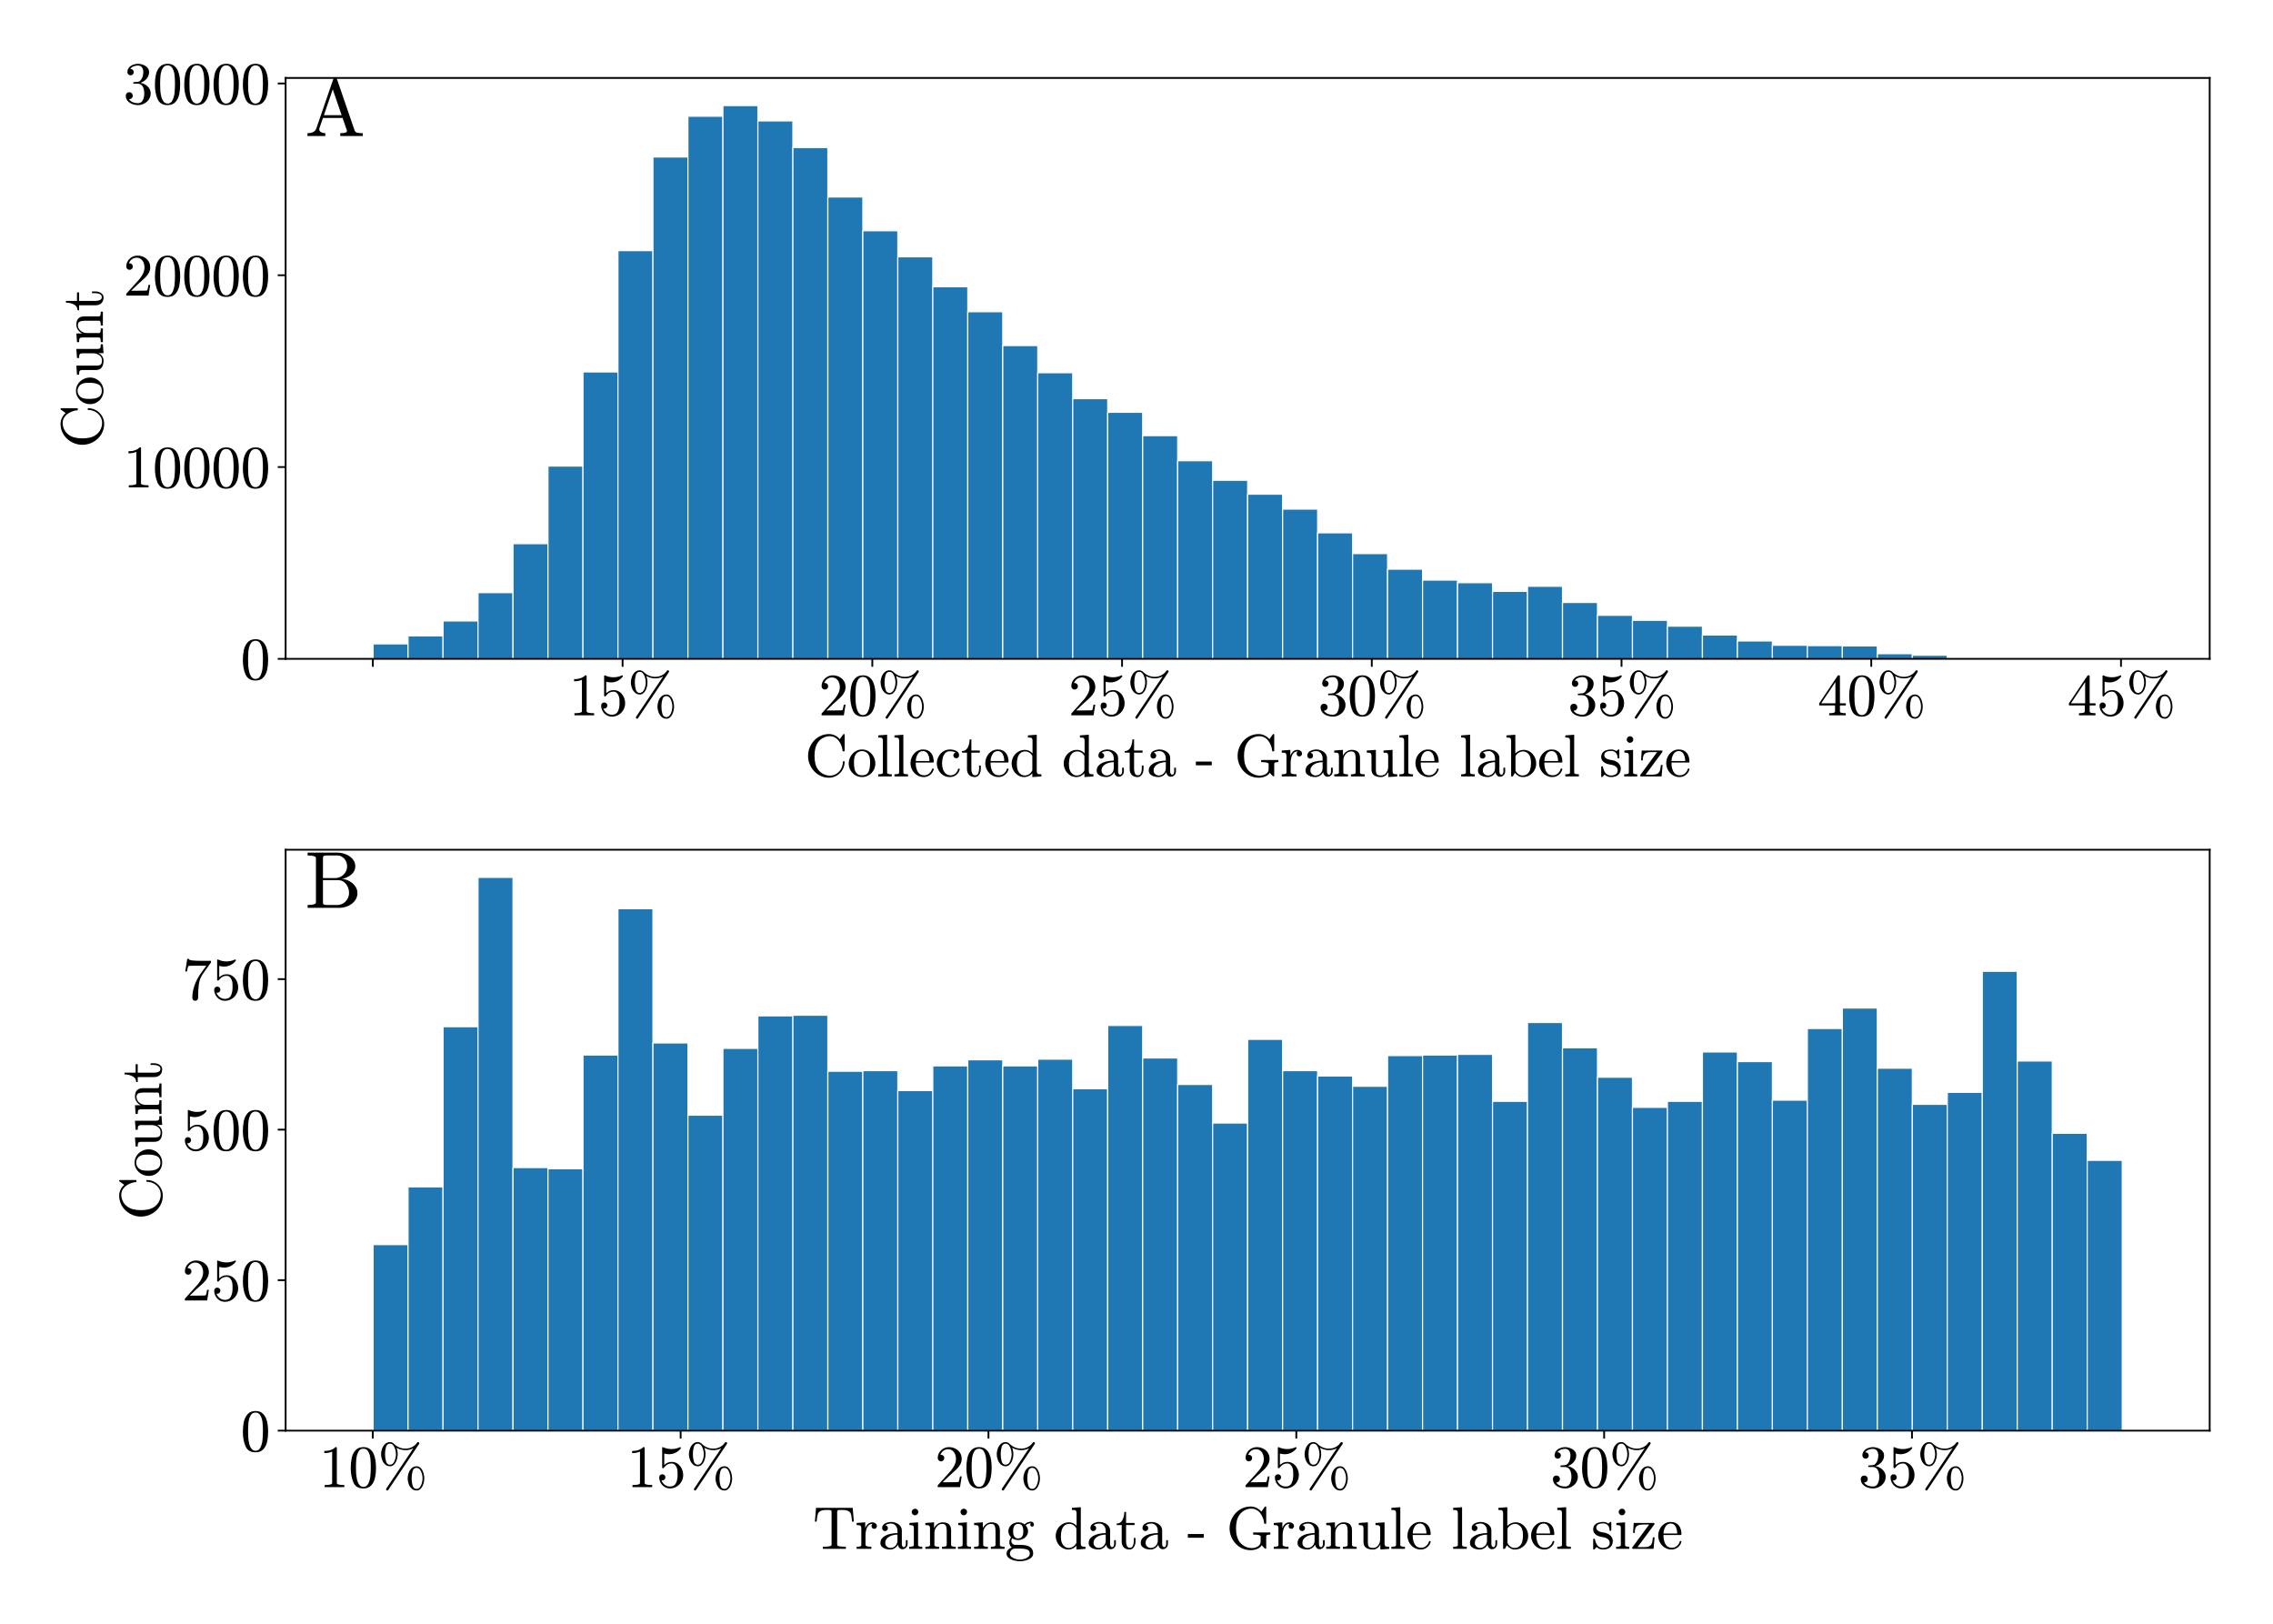 <?xml version="1.0" encoding="utf-8" standalone="no"?>
<!DOCTYPE svg PUBLIC "-//W3C//DTD SVG 1.1//EN"
  "http://www.w3.org/Graphics/SVG/1.1/DTD/svg11.dtd">
<svg xmlns:xlink="http://www.w3.org/1999/xlink" width="1008pt" height="720pt" viewBox="0 0 1008 720" xmlns="http://www.w3.org/2000/svg" version="1.1">
 <defs>
  <style type="text/css">*{stroke-linejoin: round; stroke-linecap: butt}</style>
 </defs>
 <g id="figure_1">
  <g id="patch_1">
   <path d="M 0 720 
L 1008 720 
L 1008 0 
L 0 0 
z
" style="fill: #ffffff"/>
  </g>
  <g id="axes_1">
   <g id="patch_2">
    <path d="M 126.661 292.148 
L 979.92 292.148 
L 979.92 34.561 
L 126.661 34.561 
z
" style="fill: #ffffff"/>
   </g>
   <g id="patch_3">
    <path d="M 165.446 292.148 
L 180.96 292.148 
L 180.96 285.498 
L 165.446 285.498 
z
" clip-path="url(#p76e4a1a8bb)" style="fill: #1f77b4; stroke: #ffffff; stroke-width: 0.5; stroke-linejoin: miter"/>
   </g>
   <g id="patch_4">
    <path d="M 180.96 292.148 
L 196.473 292.148 
L 196.473 281.943 
L 180.96 281.943 
z
" clip-path="url(#p76e4a1a8bb)" style="fill: #1f77b4; stroke: #ffffff; stroke-width: 0.5; stroke-linejoin: miter"/>
   </g>
   <g id="patch_5">
    <path d="M 196.473 292.148 
L 211.987 292.148 
L 211.987 275.36 
L 196.473 275.36 
z
" clip-path="url(#p76e4a1a8bb)" style="fill: #1f77b4; stroke: #ffffff; stroke-width: 0.5; stroke-linejoin: miter"/>
   </g>
   <g id="patch_6">
    <path d="M 211.987 292.148 
L 227.501 292.148 
L 227.501 262.798 
L 211.987 262.798 
z
" clip-path="url(#p76e4a1a8bb)" style="fill: #1f77b4; stroke: #ffffff; stroke-width: 0.5; stroke-linejoin: miter"/>
   </g>
   <g id="patch_7">
    <path d="M 227.501 292.148 
L 243.015 292.148 
L 243.015 241.068 
L 227.501 241.068 
z
" clip-path="url(#p76e4a1a8bb)" style="fill: #1f77b4; stroke: #ffffff; stroke-width: 0.5; stroke-linejoin: miter"/>
   </g>
   <g id="patch_8">
    <path d="M 243.015 292.148 
L 258.529 292.148 
L 258.529 206.675 
L 243.015 206.675 
z
" clip-path="url(#p76e4a1a8bb)" style="fill: #1f77b4; stroke: #ffffff; stroke-width: 0.5; stroke-linejoin: miter"/>
   </g>
   <g id="patch_9">
    <path d="M 258.529 292.148 
L 274.042 292.148 
L 274.042 164.925 
L 258.529 164.925 
z
" clip-path="url(#p76e4a1a8bb)" style="fill: #1f77b4; stroke: #ffffff; stroke-width: 0.5; stroke-linejoin: miter"/>
   </g>
   <g id="patch_10">
    <path d="M 274.042 292.148 
L 289.556 292.148 
L 289.556 111.14 
L 274.042 111.14 
z
" clip-path="url(#p76e4a1a8bb)" style="fill: #1f77b4; stroke: #ffffff; stroke-width: 0.5; stroke-linejoin: miter"/>
   </g>
   <g id="patch_11">
    <path d="M 289.556 292.148 
L 305.07 292.148 
L 305.07 69.603 
L 289.556 69.603 
z
" clip-path="url(#p76e4a1a8bb)" style="fill: #1f77b4; stroke: #ffffff; stroke-width: 0.5; stroke-linejoin: miter"/>
   </g>
   <g id="patch_12">
    <path d="M 305.07 292.148 
L 320.584 292.148 
L 320.584 51.538 
L 305.07 51.538 
z
" clip-path="url(#p76e4a1a8bb)" style="fill: #1f77b4; stroke: #ffffff; stroke-width: 0.5; stroke-linejoin: miter"/>
   </g>
   <g id="patch_13">
    <path d="M 320.584 292.148 
L 336.097 292.148 
L 336.097 46.827 
L 320.584 46.827 
z
" clip-path="url(#p76e4a1a8bb)" style="fill: #1f77b4; stroke: #ffffff; stroke-width: 0.5; stroke-linejoin: miter"/>
   </g>
   <g id="patch_14">
    <path d="M 336.097 292.148 
L 351.611 292.148 
L 351.611 53.614 
L 336.097 53.614 
z
" clip-path="url(#p76e4a1a8bb)" style="fill: #1f77b4; stroke: #ffffff; stroke-width: 0.5; stroke-linejoin: miter"/>
   </g>
   <g id="patch_15">
    <path d="M 351.611 292.148 
L 367.125 292.148 
L 367.125 65.427 
L 351.611 65.427 
z
" clip-path="url(#p76e4a1a8bb)" style="fill: #1f77b4; stroke: #ffffff; stroke-width: 0.5; stroke-linejoin: miter"/>
   </g>
   <g id="patch_16">
    <path d="M 367.125 292.148 
L 382.639 292.148 
L 382.639 87.344 
L 367.125 87.344 
z
" clip-path="url(#p76e4a1a8bb)" style="fill: #1f77b4; stroke: #ffffff; stroke-width: 0.5; stroke-linejoin: miter"/>
   </g>
   <g id="patch_17">
    <path d="M 382.639 292.148 
L 398.153 292.148 
L 398.153 102.312 
L 382.639 102.312 
z
" clip-path="url(#p76e4a1a8bb)" style="fill: #1f77b4; stroke: #ffffff; stroke-width: 0.5; stroke-linejoin: miter"/>
   </g>
   <g id="patch_18">
    <path d="M 398.153 292.148 
L 413.666 292.148 
L 413.666 113.887 
L 398.153 113.887 
z
" clip-path="url(#p76e4a1a8bb)" style="fill: #1f77b4; stroke: #ffffff; stroke-width: 0.5; stroke-linejoin: miter"/>
   </g>
   <g id="patch_19">
    <path d="M 413.666 292.148 
L 429.18 292.148 
L 429.18 127.155 
L 413.666 127.155 
z
" clip-path="url(#p76e4a1a8bb)" style="fill: #1f77b4; stroke: #ffffff; stroke-width: 0.5; stroke-linejoin: miter"/>
   </g>
   <g id="patch_20">
    <path d="M 429.18 292.148 
L 444.694 292.148 
L 444.694 138.245 
L 429.18 138.245 
z
" clip-path="url(#p76e4a1a8bb)" style="fill: #1f77b4; stroke: #ffffff; stroke-width: 0.5; stroke-linejoin: miter"/>
   </g>
   <g id="patch_21">
    <path d="M 444.694 292.148 
L 460.208 292.148 
L 460.208 153.231 
L 444.694 153.231 
z
" clip-path="url(#p76e4a1a8bb)" style="fill: #1f77b4; stroke: #ffffff; stroke-width: 0.5; stroke-linejoin: miter"/>
   </g>
   <g id="patch_22">
    <path d="M 460.208 292.148 
L 475.722 292.148 
L 475.722 165.282 
L 460.208 165.282 
z
" clip-path="url(#p76e4a1a8bb)" style="fill: #1f77b4; stroke: #ffffff; stroke-width: 0.5; stroke-linejoin: miter"/>
   </g>
   <g id="patch_23">
    <path d="M 475.722 292.148 
L 491.235 292.148 
L 491.235 176.789 
L 475.722 176.789 
z
" clip-path="url(#p76e4a1a8bb)" style="fill: #1f77b4; stroke: #ffffff; stroke-width: 0.5; stroke-linejoin: miter"/>
   </g>
   <g id="patch_24">
    <path d="M 491.235 292.148 
L 506.749 292.148 
L 506.749 182.827 
L 491.235 182.827 
z
" clip-path="url(#p76e4a1a8bb)" style="fill: #1f77b4; stroke: #ffffff; stroke-width: 0.5; stroke-linejoin: miter"/>
   </g>
   <g id="patch_25">
    <path d="M 506.749 292.148 
L 522.263 292.148 
L 522.263 193.169 
L 506.749 193.169 
z
" clip-path="url(#p76e4a1a8bb)" style="fill: #1f77b4; stroke: #ffffff; stroke-width: 0.5; stroke-linejoin: miter"/>
   </g>
   <g id="patch_26">
    <path d="M 522.263 292.148 
L 537.777 292.148 
L 537.777 204.319 
L 522.263 204.319 
z
" clip-path="url(#p76e4a1a8bb)" style="fill: #1f77b4; stroke: #ffffff; stroke-width: 0.5; stroke-linejoin: miter"/>
   </g>
   <g id="patch_27">
    <path d="M 537.777 292.148 
L 553.291 292.148 
L 553.291 212.96 
L 537.777 212.96 
z
" clip-path="url(#p76e4a1a8bb)" style="fill: #1f77b4; stroke: #ffffff; stroke-width: 0.5; stroke-linejoin: miter"/>
   </g>
   <g id="patch_28">
    <path d="M 553.291 292.148 
L 568.804 292.148 
L 568.804 219.134 
L 553.291 219.134 
z
" clip-path="url(#p76e4a1a8bb)" style="fill: #1f77b4; stroke: #ffffff; stroke-width: 0.5; stroke-linejoin: miter"/>
   </g>
   <g id="patch_29">
    <path d="M 568.804 292.148 
L 584.318 292.148 
L 584.318 225.743 
L 568.804 225.743 
z
" clip-path="url(#p76e4a1a8bb)" style="fill: #1f77b4; stroke: #ffffff; stroke-width: 0.5; stroke-linejoin: miter"/>
   </g>
   <g id="patch_30">
    <path d="M 584.318 292.148 
L 599.832 292.148 
L 599.832 236.28 
L 584.318 236.28 
z
" clip-path="url(#p76e4a1a8bb)" style="fill: #1f77b4; stroke: #ffffff; stroke-width: 0.5; stroke-linejoin: miter"/>
   </g>
   <g id="patch_31">
    <path d="M 599.832 292.148 
L 615.346 292.148 
L 615.346 245.482 
L 599.832 245.482 
z
" clip-path="url(#p76e4a1a8bb)" style="fill: #1f77b4; stroke: #ffffff; stroke-width: 0.5; stroke-linejoin: miter"/>
   </g>
   <g id="patch_32">
    <path d="M 615.346 292.148 
L 630.86 292.148 
L 630.86 252.405 
L 615.346 252.405 
z
" clip-path="url(#p76e4a1a8bb)" style="fill: #1f77b4; stroke: #ffffff; stroke-width: 0.5; stroke-linejoin: miter"/>
   </g>
   <g id="patch_33">
    <path d="M 630.86 292.148 
L 646.373 292.148 
L 646.373 257.228 
L 630.86 257.228 
z
" clip-path="url(#p76e4a1a8bb)" style="fill: #1f77b4; stroke: #ffffff; stroke-width: 0.5; stroke-linejoin: miter"/>
   </g>
   <g id="patch_34">
    <path d="M 646.373 292.148 
L 661.887 292.148 
L 661.887 258.393 
L 646.373 258.393 
z
" clip-path="url(#p76e4a1a8bb)" style="fill: #1f77b4; stroke: #ffffff; stroke-width: 0.5; stroke-linejoin: miter"/>
   </g>
   <g id="patch_35">
    <path d="M 661.887 292.148 
L 677.401 292.148 
L 677.401 262.237 
L 661.887 262.237 
z
" clip-path="url(#p76e4a1a8bb)" style="fill: #1f77b4; stroke: #ffffff; stroke-width: 0.5; stroke-linejoin: miter"/>
   </g>
   <g id="patch_36">
    <path d="M 677.401 292.148 
L 692.915 292.148 
L 692.915 259.983 
L 677.401 259.983 
z
" clip-path="url(#p76e4a1a8bb)" style="fill: #1f77b4; stroke: #ffffff; stroke-width: 0.5; stroke-linejoin: miter"/>
   </g>
   <g id="patch_37">
    <path d="M 692.915 292.148 
L 708.429 292.148 
L 708.429 267.161 
L 692.915 267.161 
z
" clip-path="url(#p76e4a1a8bb)" style="fill: #1f77b4; stroke: #ffffff; stroke-width: 0.5; stroke-linejoin: miter"/>
   </g>
   <g id="patch_38">
    <path d="M 708.429 292.148 
L 723.942 292.148 
L 723.942 272.842 
L 708.429 272.842 
z
" clip-path="url(#p76e4a1a8bb)" style="fill: #1f77b4; stroke: #ffffff; stroke-width: 0.5; stroke-linejoin: miter"/>
   </g>
   <g id="patch_39">
    <path d="M 723.942 292.148 
L 739.456 292.148 
L 739.456 275.062 
L 723.942 275.062 
z
" clip-path="url(#p76e4a1a8bb)" style="fill: #1f77b4; stroke: #ffffff; stroke-width: 0.5; stroke-linejoin: miter"/>
   </g>
   <g id="patch_40">
    <path d="M 739.456 292.148 
L 754.97 292.148 
L 754.97 277.656 
L 739.456 277.656 
z
" clip-path="url(#p76e4a1a8bb)" style="fill: #1f77b4; stroke: #ffffff; stroke-width: 0.5; stroke-linejoin: miter"/>
   </g>
   <g id="patch_41">
    <path d="M 754.97 292.148 
L 770.484 292.148 
L 770.484 281.577 
L 754.97 281.577 
z
" clip-path="url(#p76e4a1a8bb)" style="fill: #1f77b4; stroke: #ffffff; stroke-width: 0.5; stroke-linejoin: miter"/>
   </g>
   <g id="patch_42">
    <path d="M 770.484 292.148 
L 785.998 292.148 
L 785.998 284.222 
L 770.484 284.222 
z
" clip-path="url(#p76e4a1a8bb)" style="fill: #1f77b4; stroke: #ffffff; stroke-width: 0.5; stroke-linejoin: miter"/>
   </g>
   <g id="patch_43">
    <path d="M 785.998 292.148 
L 801.511 292.148 
L 801.511 286.127 
L 785.998 286.127 
z
" clip-path="url(#p76e4a1a8bb)" style="fill: #1f77b4; stroke: #ffffff; stroke-width: 0.5; stroke-linejoin: miter"/>
   </g>
   <g id="patch_44">
    <path d="M 801.511 292.148 
L 817.025 292.148 
L 817.025 286.28 
L 801.511 286.28 
z
" clip-path="url(#p76e4a1a8bb)" style="fill: #1f77b4; stroke: #ffffff; stroke-width: 0.5; stroke-linejoin: miter"/>
   </g>
   <g id="patch_45">
    <path d="M 817.025 292.148 
L 832.539 292.148 
L 832.539 286.416 
L 817.025 286.416 
z
" clip-path="url(#p76e4a1a8bb)" style="fill: #1f77b4; stroke: #ffffff; stroke-width: 0.5; stroke-linejoin: miter"/>
   </g>
   <g id="patch_46">
    <path d="M 832.539 292.148 
L 848.053 292.148 
L 848.053 289.861 
L 832.539 289.861 
z
" clip-path="url(#p76e4a1a8bb)" style="fill: #1f77b4; stroke: #ffffff; stroke-width: 0.5; stroke-linejoin: miter"/>
   </g>
   <g id="patch_47">
    <path d="M 848.053 292.148 
L 863.567 292.148 
L 863.567 290.55 
L 848.053 290.55 
z
" clip-path="url(#p76e4a1a8bb)" style="fill: #1f77b4; stroke: #ffffff; stroke-width: 0.5; stroke-linejoin: miter"/>
   </g>
   <g id="patch_48">
    <path d="M 863.567 292.148 
L 879.08 292.148 
L 879.08 291.774 
L 863.567 291.774 
z
" clip-path="url(#p76e4a1a8bb)" style="fill: #1f77b4; stroke: #ffffff; stroke-width: 0.5; stroke-linejoin: miter"/>
   </g>
   <g id="patch_49">
    <path d="M 879.08 292.148 
L 894.594 292.148 
L 894.594 291.868 
L 879.08 291.868 
z
" clip-path="url(#p76e4a1a8bb)" style="fill: #1f77b4; stroke: #ffffff; stroke-width: 0.5; stroke-linejoin: miter"/>
   </g>
   <g id="patch_50">
    <path d="M 894.594 292.148 
L 910.108 292.148 
L 910.108 291.876 
L 894.594 291.876 
z
" clip-path="url(#p76e4a1a8bb)" style="fill: #1f77b4; stroke: #ffffff; stroke-width: 0.5; stroke-linejoin: miter"/>
   </g>
   <g id="patch_51">
    <path d="M 910.108 292.148 
L 925.622 292.148 
L 925.622 291.723 
L 910.108 291.723 
z
" clip-path="url(#p76e4a1a8bb)" style="fill: #1f77b4; stroke: #ffffff; stroke-width: 0.5; stroke-linejoin: miter"/>
   </g>
   <g id="patch_52">
    <path d="M 925.622 292.148 
L 941.136 292.148 
L 941.136 292.055 
L 925.622 292.055 
z
" clip-path="url(#p76e4a1a8bb)" style="fill: #1f77b4; stroke: #ffffff; stroke-width: 0.5; stroke-linejoin: miter"/>
   </g>
   <g id="matplotlib.axis_1">
    <g id="xtick_1">
     <g id="line2d_1">
      <defs>
       <path id="ma83492d6bc" d="M 0 0 
L 0 3.5 
" style="stroke: #000000; stroke-width: 0.8"/>
      </defs>
      <g>
       <use xlink:href="#ma83492d6bc" x="165.35" y="292.148" style="stroke: #000000; stroke-width: 0.8"/>
      </g>
     </g>
    </g>
    <g id="xtick_2">
     <g id="line2d_2">
      <g>
       <use xlink:href="#ma83492d6bc" x="276.099" y="292.148" style="stroke: #000000; stroke-width: 0.8"/>
      </g>
     </g>
     <g id="text_1">
      <!-- 15% -->
      <g transform="translate(252.27 317.19) scale(0.26 -0.26)">
       <defs>
        <path id="Cmr10-31" d="M 594 0 
L 594 225 
Q 1394 225 1394 428 
L 1394 3788 
Q 1063 3628 556 3628 
L 556 3853 
Q 1341 3853 1741 4263 
L 1831 4263 
Q 1853 4263 1873 4245 
Q 1894 4228 1894 4206 
L 1894 428 
Q 1894 225 2694 225 
L 2694 0 
L 594 0 
z
" transform="scale(0.016)"/>
        <path id="Cmr10-35" d="M 556 728 
Q 622 541 758 387 
Q 894 234 1080 148 
Q 1266 63 1466 63 
Q 1928 63 2103 422 
Q 2278 781 2278 1294 
Q 2278 1516 2270 1667 
Q 2263 1819 2228 1959 
Q 2169 2184 2020 2353 
Q 1872 2522 1656 2522 
Q 1441 2522 1286 2456 
Q 1131 2391 1034 2303 
Q 938 2216 863 2119 
Q 788 2022 769 2016 
L 697 2016 
Q 681 2016 657 2036 
Q 634 2056 634 2075 
L 634 4213 
Q 634 4228 654 4245 
Q 675 4263 697 4263 
L 716 4263 
Q 1147 4056 1631 4056 
Q 2106 4056 2547 4263 
L 2566 4263 
Q 2588 4263 2606 4247 
Q 2625 4231 2625 4213 
L 2625 4153 
Q 2625 4122 2613 4122 
Q 2394 3831 2064 3668 
Q 1734 3506 1381 3506 
Q 1125 3506 856 3578 
L 856 2369 
Q 1069 2541 1236 2614 
Q 1403 2688 1663 2688 
Q 2016 2688 2295 2484 
Q 2575 2281 2725 1954 
Q 2875 1628 2875 1288 
Q 2875 903 2686 575 
Q 2497 247 2172 53 
Q 1847 -141 1466 -141 
Q 1150 -141 886 21 
Q 622 184 470 459 
Q 319 734 319 1044 
Q 319 1188 412 1278 
Q 506 1369 647 1369 
Q 788 1369 883 1276 
Q 978 1184 978 1044 
Q 978 906 883 811 
Q 788 716 647 716 
Q 625 716 597 720 
Q 569 725 556 728 
z
" transform="scale(0.016)"/>
        <path id="Cmr10-25" d="M 891 -231 
Q 891 -194 909 -166 
L 3809 4153 
Q 3425 3938 2963 3938 
Q 2463 3938 2003 4197 
Q 2131 3891 2131 3513 
Q 2131 3306 2082 3086 
Q 2034 2866 1934 2670 
Q 1834 2475 1676 2348 
Q 1519 2222 1306 2222 
Q 1006 2222 790 2422 
Q 575 2622 467 2922 
Q 359 3222 359 3513 
Q 359 3797 467 4098 
Q 575 4400 790 4600 
Q 1006 4800 1306 4800 
Q 1544 4800 1741 4609 
Q 2256 4103 2963 4103 
Q 3341 4103 3669 4270 
Q 3997 4438 4206 4750 
Q 4238 4800 4306 4800 
Q 4363 4800 4398 4765 
Q 4434 4731 4434 4672 
Q 4434 4638 4416 4609 
L 1113 -319 
Q 1084 -359 1019 -359 
Q 966 -359 928 -318 
Q 891 -278 891 -231 
z
M 1306 2388 
Q 1622 2388 1784 2764 
Q 1947 3141 1947 3513 
Q 1947 3722 1880 3989 
Q 1813 4256 1669 4445 
Q 1525 4634 1306 4634 
Q 988 4634 884 4279 
Q 781 3925 781 3506 
Q 781 3103 887 2745 
Q 994 2388 1306 2388 
z
M 4141 -359 
Q 3841 -359 3625 -159 
Q 3409 41 3301 342 
Q 3194 644 3194 934 
Q 3194 1219 3301 1520 
Q 3409 1822 3625 2022 
Q 3841 2222 4141 2222 
Q 4419 2222 4606 2011 
Q 4794 1800 4880 1503 
Q 4966 1206 4966 934 
Q 4966 728 4917 509 
Q 4869 291 4770 92 
Q 4672 -106 4514 -232 
Q 4356 -359 4141 -359 
z
M 4141 -191 
Q 4356 -191 4503 1 
Q 4650 194 4715 459 
Q 4781 725 4781 934 
Q 4781 1303 4618 1678 
Q 4456 2053 4141 2053 
Q 3822 2053 3719 1698 
Q 3616 1344 3616 928 
Q 3616 522 3722 165 
Q 3828 -191 4141 -191 
z
" transform="scale(0.016)"/>
       </defs>
       <use xlink:href="#Cmr10-31"/>
       <use xlink:href="#Cmr10-35" x="50"/>
       <use xlink:href="#Cmr10-25" x="100"/>
      </g>
     </g>
    </g>
    <g id="xtick_3">
     <g id="line2d_3">
      <g>
       <use xlink:href="#ma83492d6bc" x="386.847" y="292.148" style="stroke: #000000; stroke-width: 0.8"/>
      </g>
     </g>
     <g id="text_2">
      <!-- 20% -->
      <g transform="translate(363.019 317.19) scale(0.26 -0.26)">
       <defs>
        <path id="Cmr10-32" d="M 319 0 
L 319 172 
Q 319 188 331 206 
L 1325 1306 
Q 1550 1550 1690 1715 
Q 1831 1881 1968 2097 
Q 2106 2313 2186 2536 
Q 2266 2759 2266 3009 
Q 2266 3272 2169 3511 
Q 2072 3750 1880 3894 
Q 1688 4038 1416 4038 
Q 1138 4038 916 3870 
Q 694 3703 603 3438 
Q 628 3444 672 3444 
Q 816 3444 917 3347 
Q 1019 3250 1019 3097 
Q 1019 2950 917 2848 
Q 816 2747 672 2747 
Q 522 2747 420 2851 
Q 319 2956 319 3097 
Q 319 3338 409 3548 
Q 500 3759 670 3923 
Q 841 4088 1055 4175 
Q 1269 4263 1509 4263 
Q 1875 4263 2190 4108 
Q 2506 3953 2690 3670 
Q 2875 3388 2875 3009 
Q 2875 2731 2753 2481 
Q 2631 2231 2440 2026 
Q 2250 1822 1953 1562 
Q 1656 1303 1563 1216 
L 838 519 
L 1453 519 
Q 1906 519 2211 526 
Q 2516 534 2534 550 
Q 2609 631 2688 1141 
L 2875 1141 
L 2694 0 
L 319 0 
z
" transform="scale(0.016)"/>
        <path id="Cmr10-30" d="M 1600 -141 
Q 816 -141 533 504 
Q 250 1150 250 2041 
Q 250 2597 351 3087 
Q 453 3578 754 3920 
Q 1056 4263 1600 4263 
Q 2022 4263 2290 4056 
Q 2559 3850 2700 3523 
Q 2841 3197 2892 2823 
Q 2944 2450 2944 2041 
Q 2944 1491 2842 1011 
Q 2741 531 2444 195 
Q 2147 -141 1600 -141 
z
M 1600 25 
Q 1956 25 2131 390 
Q 2306 756 2347 1200 
Q 2388 1644 2388 2144 
Q 2388 2625 2347 3031 
Q 2306 3438 2132 3767 
Q 1959 4097 1600 4097 
Q 1238 4097 1063 3765 
Q 888 3434 847 3029 
Q 806 2625 806 2144 
Q 806 1788 823 1472 
Q 841 1156 916 820 
Q 991 484 1158 254 
Q 1325 25 1600 25 
z
" transform="scale(0.016)"/>
       </defs>
       <use xlink:href="#Cmr10-32"/>
       <use xlink:href="#Cmr10-30" x="50"/>
       <use xlink:href="#Cmr10-25" x="100"/>
      </g>
     </g>
    </g>
    <g id="xtick_4">
     <g id="line2d_4">
      <g>
       <use xlink:href="#ma83492d6bc" x="497.596" y="292.148" style="stroke: #000000; stroke-width: 0.8"/>
      </g>
     </g>
     <g id="text_3">
      <!-- 25% -->
      <g transform="translate(473.767 317.19) scale(0.26 -0.26)">
       <use xlink:href="#Cmr10-32"/>
       <use xlink:href="#Cmr10-35" x="50"/>
       <use xlink:href="#Cmr10-25" x="100"/>
      </g>
     </g>
    </g>
    <g id="xtick_5">
     <g id="line2d_5">
      <g>
       <use xlink:href="#ma83492d6bc" x="608.345" y="292.148" style="stroke: #000000; stroke-width: 0.8"/>
      </g>
     </g>
     <g id="text_4">
      <!-- 30% -->
      <g transform="translate(584.516 317.19) scale(0.26 -0.26)">
       <defs>
        <path id="Cmr10-33" d="M 609 494 
Q 759 275 1012 169 
Q 1266 63 1556 63 
Q 1928 63 2084 380 
Q 2241 697 2241 1100 
Q 2241 1281 2208 1462 
Q 2175 1644 2097 1800 
Q 2019 1956 1883 2050 
Q 1747 2144 1550 2144 
L 1125 2144 
Q 1069 2144 1069 2203 
L 1069 2259 
Q 1069 2309 1125 2309 
L 1478 2338 
Q 1703 2338 1851 2506 
Q 2000 2675 2069 2917 
Q 2138 3159 2138 3378 
Q 2138 3684 1994 3881 
Q 1850 4078 1556 4078 
Q 1313 4078 1091 3986 
Q 869 3894 738 3706 
Q 750 3709 759 3711 
Q 769 3713 781 3713 
Q 925 3713 1022 3613 
Q 1119 3513 1119 3372 
Q 1119 3234 1022 3134 
Q 925 3034 781 3034 
Q 641 3034 541 3134 
Q 441 3234 441 3372 
Q 441 3647 606 3850 
Q 772 4053 1033 4158 
Q 1294 4263 1556 4263 
Q 1750 4263 1965 4205 
Q 2181 4147 2356 4039 
Q 2531 3931 2642 3762 
Q 2753 3594 2753 3378 
Q 2753 3109 2633 2881 
Q 2513 2653 2303 2487 
Q 2094 2322 1844 2241 
Q 2122 2188 2372 2031 
Q 2622 1875 2773 1631 
Q 2925 1388 2925 1106 
Q 2925 753 2731 467 
Q 2538 181 2222 20 
Q 1906 -141 1556 -141 
Q 1256 -141 954 -26 
Q 653 88 461 316 
Q 269 544 269 863 
Q 269 1022 375 1128 
Q 481 1234 641 1234 
Q 744 1234 830 1186 
Q 916 1138 964 1050 
Q 1013 963 1013 863 
Q 1013 706 903 600 
Q 794 494 641 494 
L 609 494 
z
" transform="scale(0.016)"/>
       </defs>
       <use xlink:href="#Cmr10-33"/>
       <use xlink:href="#Cmr10-30" x="50"/>
       <use xlink:href="#Cmr10-25" x="100"/>
      </g>
     </g>
    </g>
    <g id="xtick_6">
     <g id="line2d_6">
      <g>
       <use xlink:href="#ma83492d6bc" x="719.093" y="292.148" style="stroke: #000000; stroke-width: 0.8"/>
      </g>
     </g>
     <g id="text_5">
      <!-- 35% -->
      <g transform="translate(695.265 317.19) scale(0.26 -0.26)">
       <use xlink:href="#Cmr10-33"/>
       <use xlink:href="#Cmr10-35" x="50"/>
       <use xlink:href="#Cmr10-25" x="100"/>
      </g>
     </g>
    </g>
    <g id="xtick_7">
     <g id="line2d_7">
      <g>
       <use xlink:href="#ma83492d6bc" x="829.842" y="292.148" style="stroke: #000000; stroke-width: 0.8"/>
      </g>
     </g>
     <g id="text_6">
      <!-- 40% -->
      <g transform="translate(806.014 317.19) scale(0.26 -0.26)">
       <defs>
        <path id="Cmr10-34" d="M 178 1056 
L 178 1281 
L 2156 4231 
Q 2178 4263 2222 4263 
L 2316 4263 
Q 2388 4263 2388 4191 
L 2388 1281 
L 3016 1281 
L 3016 1056 
L 2388 1056 
L 2388 428 
Q 2388 297 2575 261 
Q 2763 225 3009 225 
L 3009 0 
L 1247 0 
L 1247 225 
Q 1494 225 1681 261 
Q 1869 297 1869 428 
L 1869 1056 
L 178 1056 
z
M 391 1281 
L 1906 1281 
L 1906 3547 
L 391 1281 
z
" transform="scale(0.016)"/>
       </defs>
       <use xlink:href="#Cmr10-34"/>
       <use xlink:href="#Cmr10-30" x="50"/>
       <use xlink:href="#Cmr10-25" x="100"/>
      </g>
     </g>
    </g>
    <g id="xtick_8">
     <g id="line2d_8">
      <g>
       <use xlink:href="#ma83492d6bc" x="940.591" y="292.148" style="stroke: #000000; stroke-width: 0.8"/>
      </g>
     </g>
     <g id="text_7">
      <!-- 45% -->
      <g transform="translate(916.762 317.19) scale(0.26 -0.26)">
       <use xlink:href="#Cmr10-34"/>
       <use xlink:href="#Cmr10-35" x="50"/>
       <use xlink:href="#Cmr10-25" x="100"/>
      </g>
     </g>
    </g>
    <g id="text_8">
     <!-- Collected data - Granule label size -->
     <g transform="translate(356.861 344.273) scale(0.26 -0.26)">
      <defs>
       <path id="Cmr10-43" d="M 1459 684 
Q 1678 406 2006 245 
Q 2334 84 2688 84 
Q 2984 84 3237 201 
Q 3491 319 3680 528 
Q 3869 738 3970 1003 
Q 4072 1269 4072 1563 
Q 4072 1613 4128 1613 
L 4206 1613 
Q 4256 1613 4256 1550 
Q 4256 1216 4128 905 
Q 4000 594 3765 358 
Q 3531 122 3226 -9 
Q 2922 -141 2591 -141 
Q 2131 -141 1720 45 
Q 1309 231 1004 554 
Q 700 878 529 1303 
Q 359 1728 359 2188 
Q 359 2647 529 3072 
Q 700 3497 1004 3822 
Q 1309 4147 1720 4330 
Q 2131 4513 2591 4513 
Q 2919 4513 3219 4370 
Q 3519 4228 3744 3969 
L 4116 4494 
Q 4153 4513 4159 4513 
L 4206 4513 
Q 4225 4513 4240 4497 
Q 4256 4481 4256 4459 
L 4256 2731 
Q 4256 2675 4206 2675 
L 4091 2675 
Q 4031 2675 4031 2731 
Q 4031 2916 3957 3144 
Q 3884 3372 3770 3576 
Q 3656 3781 3506 3938 
Q 3147 4288 2681 4288 
Q 2328 4288 2004 4128 
Q 1681 3969 1459 3688 
Q 1225 3388 1134 3005 
Q 1044 2622 1044 2188 
Q 1044 1753 1134 1368 
Q 1225 984 1459 684 
z
" transform="scale(0.016)"/>
       <path id="Cmr10-6f" d="M 1600 -72 
Q 1216 -72 887 123 
Q 559 319 368 647 
Q 178 975 178 1363 
Q 178 1656 283 1928 
Q 388 2200 583 2414 
Q 778 2628 1037 2748 
Q 1297 2869 1600 2869 
Q 1994 2869 2317 2661 
Q 2641 2453 2828 2104 
Q 3016 1756 3016 1363 
Q 3016 978 2825 648 
Q 2634 319 2307 123 
Q 1981 -72 1600 -72 
z
M 1600 116 
Q 2113 116 2284 487 
Q 2456 859 2456 1434 
Q 2456 1756 2422 1967 
Q 2388 2178 2272 2350 
Q 2200 2456 2089 2536 
Q 1978 2616 1854 2658 
Q 1731 2700 1600 2700 
Q 1400 2700 1220 2609 
Q 1041 2519 922 2350 
Q 803 2169 770 1951 
Q 738 1734 738 1434 
Q 738 1075 800 789 
Q 863 503 1052 309 
Q 1241 116 1600 116 
z
" transform="scale(0.016)"/>
       <path id="Cmr10-6c" d="M 197 0 
L 197 225 
Q 416 225 556 259 
Q 697 294 697 428 
L 697 3788 
Q 697 3959 645 4036 
Q 594 4113 497 4130 
Q 400 4147 197 4147 
L 197 4372 
L 1147 4441 
L 1147 428 
Q 1147 294 1287 259 
Q 1428 225 1644 225 
L 1644 0 
L 197 0 
z
" transform="scale(0.016)"/>
       <path id="Cmr10-65" d="M 1594 -72 
Q 1203 -72 876 133 
Q 550 338 364 680 
Q 178 1022 178 1403 
Q 178 1778 348 2115 
Q 519 2453 823 2661 
Q 1128 2869 1503 2869 
Q 1797 2869 2014 2770 
Q 2231 2672 2372 2497 
Q 2513 2322 2584 2084 
Q 2656 1847 2656 1563 
Q 2656 1478 2591 1478 
L 738 1478 
L 738 1409 
Q 738 878 952 497 
Q 1166 116 1650 116 
Q 1847 116 2014 203 
Q 2181 291 2304 447 
Q 2428 603 2472 781 
Q 2478 803 2495 820 
Q 2513 838 2534 838 
L 2591 838 
Q 2656 838 2656 756 
Q 2566 394 2266 161 
Q 1966 -72 1594 -72 
z
M 744 1638 
L 2203 1638 
Q 2203 1878 2136 2125 
Q 2069 2372 1912 2536 
Q 1756 2700 1503 2700 
Q 1141 2700 942 2361 
Q 744 2022 744 1638 
z
" transform="scale(0.016)"/>
       <path id="Cmr10-63" d="M 1594 -72 
Q 1206 -72 890 129 
Q 575 331 394 667 
Q 213 1003 213 1381 
Q 213 1759 392 2106 
Q 572 2453 889 2661 
Q 1206 2869 1594 2869 
Q 1969 2869 2276 2722 
Q 2584 2575 2584 2241 
Q 2584 2116 2495 2023 
Q 2406 1931 2278 1931 
Q 2150 1931 2061 2023 
Q 1972 2116 1972 2241 
Q 1972 2353 2044 2436 
Q 2116 2519 2222 2541 
Q 2000 2681 1600 2681 
Q 1294 2681 1106 2478 
Q 919 2275 844 1975 
Q 769 1675 769 1381 
Q 769 1072 861 783 
Q 953 494 1158 305 
Q 1363 116 1672 116 
Q 1975 116 2187 302 
Q 2400 488 2478 788 
Q 2478 825 2528 825 
L 2606 825 
Q 2625 825 2640 808 
Q 2656 791 2656 769 
L 2656 750 
Q 2559 372 2271 150 
Q 1984 -72 1594 -72 
z
" transform="scale(0.016)"/>
       <path id="Cmr10-74" d="M 653 769 
L 653 2534 
L 122 2534 
L 122 2700 
Q 541 2700 737 3090 
Q 934 3481 934 3938 
L 1119 3938 
L 1119 2759 
L 2022 2759 
L 2022 2534 
L 1119 2534 
L 1119 781 
Q 1119 516 1208 316 
Q 1297 116 1528 116 
Q 1747 116 1844 327 
Q 1941 538 1941 781 
L 1941 1159 
L 2125 1159 
L 2125 769 
Q 2125 569 2051 373 
Q 1978 178 1834 53 
Q 1691 -72 1484 -72 
Q 1100 -72 876 158 
Q 653 388 653 769 
z
" transform="scale(0.016)"/>
       <path id="Cmr10-64" d="M 1563 -72 
Q 1184 -72 871 133 
Q 559 338 386 672 
Q 213 1006 213 1381 
Q 213 1769 402 2101 
Q 591 2434 916 2631 
Q 1241 2828 1631 2828 
Q 1866 2828 2075 2729 
Q 2284 2631 2438 2456 
L 2438 3788 
Q 2438 3959 2386 4036 
Q 2334 4113 2239 4130 
Q 2144 4147 1941 4147 
L 1941 4372 
L 2888 4441 
L 2888 581 
Q 2888 413 2939 336 
Q 2991 259 3086 242 
Q 3181 225 3384 225 
L 3384 0 
L 2419 -72 
L 2419 331 
Q 2253 141 2025 34 
Q 1797 -72 1563 -72 
z
M 909 556 
Q 1019 347 1201 222 
Q 1384 97 1600 97 
Q 1866 97 2087 250 
Q 2309 403 2419 647 
L 2419 2181 
Q 2344 2322 2230 2433 
Q 2116 2544 1973 2603 
Q 1831 2663 1672 2663 
Q 1338 2663 1134 2473 
Q 931 2284 850 1990 
Q 769 1697 769 1375 
Q 769 1119 795 928 
Q 822 738 909 556 
z
" transform="scale(0.016)"/>
       <path id="Cmr10-20" transform="scale(0.016)"/>
       <path id="Cmr10-61" d="M 256 628 
Q 256 1009 556 1248 
Q 856 1488 1276 1586 
Q 1697 1684 2075 1684 
L 2075 1947 
Q 2075 2131 1994 2304 
Q 1913 2478 1759 2589 
Q 1606 2700 1422 2700 
Q 997 2700 775 2509 
Q 897 2509 976 2417 
Q 1056 2325 1056 2203 
Q 1056 2075 965 1984 
Q 875 1894 750 1894 
Q 622 1894 531 1984 
Q 441 2075 441 2203 
Q 441 2541 747 2705 
Q 1053 2869 1422 2869 
Q 1681 2869 1943 2758 
Q 2206 2647 2373 2440 
Q 2541 2234 2541 1959 
L 2541 519 
Q 2541 394 2594 289 
Q 2647 184 2759 184 
Q 2866 184 2917 290 
Q 2969 397 2969 519 
L 2969 928 
L 3156 928 
L 3156 519 
Q 3156 375 3081 245 
Q 3006 116 2879 39 
Q 2753 -38 2606 -38 
Q 2419 -38 2283 107 
Q 2147 253 2131 453 
Q 2013 213 1781 70 
Q 1550 -72 1288 -72 
Q 1044 -72 808 0 
Q 572 72 414 226 
Q 256 381 256 628 
z
M 775 628 
Q 775 403 940 250 
Q 1106 97 1331 97 
Q 1538 97 1706 200 
Q 1875 303 1975 481 
Q 2075 659 2075 856 
L 2075 1522 
Q 1784 1522 1479 1426 
Q 1175 1331 975 1128 
Q 775 925 775 628 
z
" transform="scale(0.016)"/>
       <path id="Cmr10-2d" d="M 72 1184 
L 72 1581 
L 1766 1581 
L 1766 1184 
L 72 1184 
z
" transform="scale(0.016)"/>
       <path id="Cmr10-47" d="M 1472 684 
Q 1703 403 2036 243 
Q 2369 84 2731 84 
Q 3088 84 3378 265 
Q 3669 447 3669 781 
L 3669 1319 
Q 3669 1522 2869 1522 
L 2869 1747 
L 4703 1747 
L 4703 1522 
Q 4500 1522 4381 1487 
Q 4263 1453 4263 1319 
L 4263 56 
Q 4263 34 4245 17 
Q 4228 0 4206 0 
Q 4147 0 4008 140 
Q 3869 281 3788 391 
Q 3631 122 3297 -9 
Q 2963 -141 2597 -141 
Q 1975 -141 1464 179 
Q 953 500 656 1036 
Q 359 1572 359 2188 
Q 359 2641 531 3069 
Q 703 3497 1011 3822 
Q 1319 4147 1728 4330 
Q 2138 4513 2597 4513 
Q 2928 4513 3223 4370 
Q 3519 4228 3750 3969 
L 4122 4494 
Q 4159 4513 4166 4513 
L 4213 4513 
Q 4231 4513 4247 4497 
Q 4263 4481 4263 4459 
L 4263 2731 
Q 4263 2675 4213 2675 
L 4097 2675 
Q 4038 2675 4038 2731 
Q 4038 2916 3964 3144 
Q 3891 3372 3777 3576 
Q 3663 3781 3513 3938 
Q 3153 4288 2688 4288 
Q 2331 4288 2006 4128 
Q 1681 3969 1459 3688 
Q 1225 3388 1134 3005 
Q 1044 2622 1044 2188 
Q 1044 1206 1472 684 
z
" transform="scale(0.016)"/>
       <path id="Cmr10-72" d="M 166 0 
L 166 225 
Q 384 225 525 259 
Q 666 294 666 428 
L 666 2175 
Q 666 2347 614 2423 
Q 563 2500 466 2517 
Q 369 2534 166 2534 
L 166 2759 
L 1081 2828 
L 1081 2203 
Q 1184 2481 1375 2654 
Q 1566 2828 1838 2828 
Q 2028 2828 2178 2715 
Q 2328 2603 2328 2419 
Q 2328 2303 2245 2217 
Q 2163 2131 2041 2131 
Q 1922 2131 1837 2215 
Q 1753 2300 1753 2419 
Q 1753 2591 1875 2663 
L 1838 2663 
Q 1578 2663 1414 2475 
Q 1250 2288 1181 2009 
Q 1113 1731 1113 1478 
L 1113 428 
Q 1113 225 1734 225 
L 1734 0 
L 166 0 
z
" transform="scale(0.016)"/>
       <path id="Cmr10-6e" d="M 191 0 
L 191 225 
Q 409 225 550 259 
Q 691 294 691 428 
L 691 2175 
Q 691 2347 639 2423 
Q 588 2500 491 2517 
Q 394 2534 191 2534 
L 191 2759 
L 1119 2828 
L 1119 2203 
Q 1247 2478 1498 2653 
Q 1750 2828 2047 2828 
Q 2491 2828 2714 2615 
Q 2938 2403 2938 1966 
L 2938 428 
Q 2938 294 3078 259 
Q 3219 225 3438 225 
L 3438 0 
L 1972 0 
L 1972 225 
Q 2191 225 2331 259 
Q 2472 294 2472 428 
L 2472 1947 
Q 2472 2259 2381 2461 
Q 2291 2663 2009 2663 
Q 1638 2663 1398 2366 
Q 1159 2069 1159 1691 
L 1159 428 
Q 1159 294 1300 259 
Q 1441 225 1656 225 
L 1656 0 
L 191 0 
z
" transform="scale(0.016)"/>
       <path id="Cmr10-75" d="M 691 763 
L 691 2175 
Q 691 2347 639 2423 
Q 588 2500 491 2517 
Q 394 2534 191 2534 
L 191 2759 
L 1159 2828 
L 1159 763 
Q 1159 513 1195 373 
Q 1231 234 1348 165 
Q 1466 97 1722 97 
Q 2066 97 2269 384 
Q 2472 672 2472 1038 
L 2472 2175 
Q 2472 2347 2419 2423 
Q 2366 2500 2270 2517 
Q 2175 2534 1972 2534 
L 1972 2759 
L 2938 2828 
L 2938 581 
Q 2938 413 2989 336 
Q 3041 259 3137 242 
Q 3234 225 3438 225 
L 3438 0 
L 2491 -72 
L 2491 469 
Q 2372 228 2159 78 
Q 1947 -72 1691 -72 
Q 1231 -72 961 123 
Q 691 319 691 763 
z
" transform="scale(0.016)"/>
       <path id="Cmr10-62" d="M 666 0 
L 666 3788 
Q 666 3959 614 4036 
Q 563 4113 466 4130 
Q 369 4147 166 4147 
L 166 4372 
L 1113 4441 
L 1113 2438 
Q 1219 2556 1361 2645 
Q 1503 2734 1665 2781 
Q 1828 2828 1997 2828 
Q 2284 2828 2529 2712 
Q 2775 2597 2956 2394 
Q 3138 2191 3239 1927 
Q 3341 1663 3341 1381 
Q 3341 994 3152 659 
Q 2963 325 2636 126 
Q 2309 -72 1919 -72 
Q 1675 -72 1447 53 
Q 1219 178 1069 384 
L 850 0 
L 666 0 
z
M 1131 628 
Q 1238 394 1438 245 
Q 1638 97 1881 97 
Q 2213 97 2417 287 
Q 2622 478 2703 768 
Q 2784 1059 2784 1381 
Q 2784 1922 2644 2203 
Q 2581 2328 2473 2434 
Q 2366 2541 2233 2602 
Q 2100 2663 1953 2663 
Q 1697 2663 1478 2527 
Q 1259 2391 1131 2163 
L 1131 628 
z
" transform="scale(0.016)"/>
       <path id="Cmr10-73" d="M 213 -19 
L 213 1025 
Q 213 1075 269 1075 
L 347 1075 
Q 384 1075 397 1025 
Q 575 97 1259 97 
Q 1563 97 1767 234 
Q 1972 372 1972 659 
Q 1972 866 1812 1011 
Q 1653 1156 1434 1209 
L 1006 1294 
Q 791 1341 614 1437 
Q 438 1534 325 1695 
Q 213 1856 213 2069 
Q 213 2350 361 2529 
Q 509 2709 746 2789 
Q 984 2869 1259 2869 
Q 1588 2869 1831 2694 
L 2016 2853 
Q 2016 2869 2047 2869 
L 2094 2869 
Q 2113 2869 2128 2851 
Q 2144 2834 2144 2816 
L 2144 1978 
Q 2144 1919 2094 1919 
L 2016 1919 
Q 1959 1919 1959 1978 
Q 1959 2313 1773 2516 
Q 1588 2719 1253 2719 
Q 966 2719 755 2612 
Q 544 2506 544 2247 
Q 544 2069 695 1955 
Q 847 1841 1050 1791 
L 1484 1709 
Q 1703 1659 1892 1540 
Q 2081 1422 2192 1240 
Q 2303 1059 2303 831 
Q 2303 600 2223 429 
Q 2144 259 2001 146 
Q 1859 34 1665 -19 
Q 1472 -72 1259 -72 
Q 859 -72 575 197 
L 341 -56 
Q 341 -72 306 -72 
L 269 -72 
Q 213 -72 213 -19 
z
" transform="scale(0.016)"/>
       <path id="Cmr10-69" d="M 197 0 
L 197 225 
Q 416 225 556 259 
Q 697 294 697 428 
L 697 2175 
Q 697 2422 601 2478 
Q 506 2534 225 2534 
L 225 2759 
L 1147 2828 
L 1147 428 
Q 1147 294 1269 259 
Q 1391 225 1594 225 
L 1594 0 
L 197 0 
z
M 469 3928 
Q 469 4069 575 4175 
Q 681 4281 819 4281 
Q 909 4281 993 4234 
Q 1078 4188 1125 4103 
Q 1172 4019 1172 3928 
Q 1172 3791 1065 3684 
Q 959 3578 819 3578 
Q 681 3578 575 3684 
Q 469 3791 469 3928 
z
" transform="scale(0.016)"/>
       <path id="Cmr10-7a" d="M 250 0 
Q 178 0 178 72 
L 178 122 
Q 178 147 197 166 
L 1984 2591 
L 1409 2591 
Q 1138 2591 961 2556 
Q 784 2522 670 2426 
Q 556 2331 504 2164 
Q 453 1997 453 1703 
L 269 1703 
L 341 2759 
L 2484 2759 
Q 2513 2759 2533 2739 
Q 2553 2719 2553 2688 
L 2553 2650 
Q 2553 2631 2541 2606 
L 750 184 
L 1363 184 
Q 1641 184 1827 218 
Q 2013 253 2144 384 
Q 2266 506 2311 712 
Q 2356 919 2381 1222 
L 2566 1222 
L 2456 0 
L 250 0 
z
" transform="scale(0.016)"/>
      </defs>
      <use xlink:href="#Cmr10-43"/>
      <use xlink:href="#Cmr10-6f" x="72.217"/>
      <use xlink:href="#Cmr10-6c" x="122.217"/>
      <use xlink:href="#Cmr10-6c" x="149.902"/>
      <use xlink:href="#Cmr10-65" x="177.588"/>
      <use xlink:href="#Cmr10-63" x="221.973"/>
      <use xlink:href="#Cmr10-74" x="266.357"/>
      <use xlink:href="#Cmr10-65" x="305.176"/>
      <use xlink:href="#Cmr10-64" x="349.561"/>
      <use xlink:href="#Cmr10-20" x="405.078"/>
      <use xlink:href="#Cmr10-64" x="438.379"/>
      <use xlink:href="#Cmr10-61" x="493.896"/>
      <use xlink:href="#Cmr10-74" x="543.896"/>
      <use xlink:href="#Cmr10-61" x="582.715"/>
      <use xlink:href="#Cmr10-20" x="632.715"/>
      <use xlink:href="#Cmr10-2d" x="666.016"/>
      <use xlink:href="#Cmr10-20" x="699.316"/>
      <use xlink:href="#Cmr10-47" x="732.617"/>
      <use xlink:href="#Cmr10-72" x="811.035"/>
      <use xlink:href="#Cmr10-61" x="850.146"/>
      <use xlink:href="#Cmr10-6e" x="900.146"/>
      <use xlink:href="#Cmr10-75" x="955.664"/>
      <use xlink:href="#Cmr10-6c" x="1011.182"/>
      <use xlink:href="#Cmr10-65" x="1038.867"/>
      <use xlink:href="#Cmr10-20" x="1083.252"/>
      <use xlink:href="#Cmr10-6c" x="1116.553"/>
      <use xlink:href="#Cmr10-61" x="1144.238"/>
      <use xlink:href="#Cmr10-62" x="1194.238"/>
      <use xlink:href="#Cmr10-65" x="1249.756"/>
      <use xlink:href="#Cmr10-6c" x="1294.141"/>
      <use xlink:href="#Cmr10-20" x="1321.826"/>
      <use xlink:href="#Cmr10-73" x="1355.127"/>
      <use xlink:href="#Cmr10-69" x="1394.531"/>
      <use xlink:href="#Cmr10-7a" x="1422.217"/>
      <use xlink:href="#Cmr10-65" x="1466.602"/>
     </g>
    </g>
   </g>
   <g id="matplotlib.axis_2">
    <g id="ytick_1">
     <g id="line2d_9">
      <defs>
       <path id="m2cd5496b5d" d="M 0 0 
L -3.5 0 
" style="stroke: #000000; stroke-width: 0.8"/>
      </defs>
      <g>
       <use xlink:href="#m2cd5496b5d" x="126.661" y="292.148" style="stroke: #000000; stroke-width: 0.8"/>
      </g>
     </g>
     <g id="text_9">
      <!-- 0 -->
      <g transform="translate(106.661 301.169) scale(0.26 -0.26)">
       <use xlink:href="#Cmr10-30"/>
      </g>
     </g>
    </g>
    <g id="ytick_2">
     <g id="line2d_10">
      <g>
       <use xlink:href="#m2cd5496b5d" x="126.661" y="207.1" style="stroke: #000000; stroke-width: 0.8"/>
      </g>
     </g>
     <g id="text_10">
      <!-- 10000 -->
      <g transform="translate(54.661 216.121) scale(0.26 -0.26)">
       <use xlink:href="#Cmr10-31"/>
       <use xlink:href="#Cmr10-30" x="50"/>
       <use xlink:href="#Cmr10-30" x="100"/>
       <use xlink:href="#Cmr10-30" x="150"/>
       <use xlink:href="#Cmr10-30" x="200"/>
      </g>
     </g>
    </g>
    <g id="ytick_3">
     <g id="line2d_11">
      <g>
       <use xlink:href="#m2cd5496b5d" x="126.661" y="122.052" style="stroke: #000000; stroke-width: 0.8"/>
      </g>
     </g>
     <g id="text_11">
      <!-- 20000 -->
      <g transform="translate(54.661 131.073) scale(0.26 -0.26)">
       <use xlink:href="#Cmr10-32"/>
       <use xlink:href="#Cmr10-30" x="50"/>
       <use xlink:href="#Cmr10-30" x="100"/>
       <use xlink:href="#Cmr10-30" x="150"/>
       <use xlink:href="#Cmr10-30" x="200"/>
      </g>
     </g>
    </g>
    <g id="ytick_4">
     <g id="line2d_12">
      <g>
       <use xlink:href="#m2cd5496b5d" x="126.661" y="37.004" style="stroke: #000000; stroke-width: 0.8"/>
      </g>
     </g>
     <g id="text_12">
      <!-- 30000 -->
      <g transform="translate(54.661 46.024) scale(0.26 -0.26)">
       <use xlink:href="#Cmr10-33"/>
       <use xlink:href="#Cmr10-30" x="50"/>
       <use xlink:href="#Cmr10-30" x="100"/>
       <use xlink:href="#Cmr10-30" x="150"/>
       <use xlink:href="#Cmr10-30" x="200"/>
      </g>
     </g>
    </g>
    <g id="text_13">
     <!-- Count -->
     <g transform="translate(45.62 198.723) rotate(-90) scale(0.26 -0.26)">
      <use xlink:href="#Cmr10-43"/>
      <use xlink:href="#Cmr10-6f" x="72.217"/>
      <use xlink:href="#Cmr10-75" x="122.217"/>
      <use xlink:href="#Cmr10-6e" x="177.734"/>
      <use xlink:href="#Cmr10-74" x="233.252"/>
     </g>
    </g>
   </g>
   <g id="patch_53">
    <path d="M 126.661 292.148 
L 126.661 34.561 
" style="fill: none; stroke: #000000; stroke-width: 0.8; stroke-linejoin: miter; stroke-linecap: square"/>
   </g>
   <g id="patch_54">
    <path d="M 979.92 292.148 
L 979.92 34.561 
" style="fill: none; stroke: #000000; stroke-width: 0.8; stroke-linejoin: miter; stroke-linecap: square"/>
   </g>
   <g id="patch_55">
    <path d="M 126.661 292.148 
L 979.92 292.148 
" style="fill: none; stroke: #000000; stroke-width: 0.8; stroke-linejoin: miter; stroke-linecap: square"/>
   </g>
   <g id="patch_56">
    <path d="M 126.661 34.561 
L 979.92 34.561 
" style="fill: none; stroke: #000000; stroke-width: 0.8; stroke-linejoin: miter; stroke-linecap: square"/>
   </g>
   <g id="text_14">
    <!-- A -->
    <g transform="translate(135.194 60.319) scale(0.35 -0.35)">
     <defs>
      <path id="Cmr10-41" d="M 206 0 
L 206 225 
Q 778 225 909 603 
L 2253 4513 
Q 2272 4581 2356 4581 
L 2438 4581 
Q 2522 4581 2541 4513 
L 3944 428 
Q 4003 294 4170 259 
Q 4338 225 4588 225 
L 4588 0 
L 2803 0 
L 2803 225 
Q 3334 225 3334 397 
L 3334 428 
L 2988 1428 
L 1434 1428 
L 1147 603 
Q 1141 581 1141 538 
Q 1141 378 1292 301 
Q 1444 225 1619 225 
L 1619 0 
L 206 0 
z
M 1509 1650 
L 2913 1650 
L 2209 3694 
L 1509 1650 
z
" transform="scale(0.016)"/>
     </defs>
     <use xlink:href="#Cmr10-41"/>
    </g>
   </g>
  </g>
  <g id="axes_2">
   <g id="patch_57">
    <path d="M 126.661 634.379 
L 979.92 634.379 
L 979.92 376.791 
L 126.661 376.791 
z
" style="fill: #ffffff"/>
   </g>
   <g id="patch_58">
    <path d="M 165.446 634.379 
L 180.96 634.379 
L 180.96 551.893 
L 165.446 551.893 
z
" clip-path="url(#pcae63025eb)" style="fill: #1f77b4; stroke: #ffffff; stroke-width: 0.5; stroke-linejoin: miter"/>
   </g>
   <g id="patch_59">
    <path d="M 180.96 634.379 
L 196.473 634.379 
L 196.473 526.266 
L 180.96 526.266 
z
" clip-path="url(#pcae63025eb)" style="fill: #1f77b4; stroke: #ffffff; stroke-width: 0.5; stroke-linejoin: miter"/>
   </g>
   <g id="patch_60">
    <path d="M 196.473 634.379 
L 211.987 634.379 
L 211.987 455.259 
L 196.473 455.259 
z
" clip-path="url(#pcae63025eb)" style="fill: #1f77b4; stroke: #ffffff; stroke-width: 0.5; stroke-linejoin: miter"/>
   </g>
   <g id="patch_61">
    <path d="M 211.987 634.379 
L 227.501 634.379 
L 227.501 389.057 
L 211.987 389.057 
z
" clip-path="url(#pcae63025eb)" style="fill: #1f77b4; stroke: #ffffff; stroke-width: 0.5; stroke-linejoin: miter"/>
   </g>
   <g id="patch_62">
    <path d="M 227.501 634.379 
L 243.015 634.379 
L 243.015 517.724 
L 227.501 517.724 
z
" clip-path="url(#pcae63025eb)" style="fill: #1f77b4; stroke: #ffffff; stroke-width: 0.5; stroke-linejoin: miter"/>
   </g>
   <g id="patch_63">
    <path d="M 243.015 634.379 
L 258.529 634.379 
L 258.529 518.258 
L 243.015 518.258 
z
" clip-path="url(#pcae63025eb)" style="fill: #1f77b4; stroke: #ffffff; stroke-width: 0.5; stroke-linejoin: miter"/>
   </g>
   <g id="patch_64">
    <path d="M 258.529 634.379 
L 274.042 634.379 
L 274.042 467.806 
L 258.529 467.806 
z
" clip-path="url(#pcae63025eb)" style="fill: #1f77b4; stroke: #ffffff; stroke-width: 0.5; stroke-linejoin: miter"/>
   </g>
   <g id="patch_65">
    <path d="M 274.042 634.379 
L 289.556 634.379 
L 289.556 402.938 
L 274.042 402.938 
z
" clip-path="url(#pcae63025eb)" style="fill: #1f77b4; stroke: #ffffff; stroke-width: 0.5; stroke-linejoin: miter"/>
   </g>
   <g id="patch_66">
    <path d="M 289.556 634.379 
L 305.07 634.379 
L 305.07 462.467 
L 289.556 462.467 
z
" clip-path="url(#pcae63025eb)" style="fill: #1f77b4; stroke: #ffffff; stroke-width: 0.5; stroke-linejoin: miter"/>
   </g>
   <g id="patch_67">
    <path d="M 305.07 634.379 
L 320.584 634.379 
L 320.584 494.5 
L 305.07 494.5 
z
" clip-path="url(#pcae63025eb)" style="fill: #1f77b4; stroke: #ffffff; stroke-width: 0.5; stroke-linejoin: miter"/>
   </g>
   <g id="patch_68">
    <path d="M 320.584 634.379 
L 336.097 634.379 
L 336.097 464.869 
L 320.584 464.869 
z
" clip-path="url(#pcae63025eb)" style="fill: #1f77b4; stroke: #ffffff; stroke-width: 0.5; stroke-linejoin: miter"/>
   </g>
   <g id="patch_69">
    <path d="M 336.097 634.379 
L 351.611 634.379 
L 351.611 450.454 
L 336.097 450.454 
z
" clip-path="url(#pcae63025eb)" style="fill: #1f77b4; stroke: #ffffff; stroke-width: 0.5; stroke-linejoin: miter"/>
   </g>
   <g id="patch_70">
    <path d="M 351.611 634.379 
L 367.125 634.379 
L 367.125 450.187 
L 351.611 450.187 
z
" clip-path="url(#pcae63025eb)" style="fill: #1f77b4; stroke: #ffffff; stroke-width: 0.5; stroke-linejoin: miter"/>
   </g>
   <g id="patch_71">
    <path d="M 367.125 634.379 
L 382.639 634.379 
L 382.639 475.013 
L 367.125 475.013 
z
" clip-path="url(#pcae63025eb)" style="fill: #1f77b4; stroke: #ffffff; stroke-width: 0.5; stroke-linejoin: miter"/>
   </g>
   <g id="patch_72">
    <path d="M 382.639 634.379 
L 398.153 634.379 
L 398.153 474.746 
L 382.639 474.746 
z
" clip-path="url(#pcae63025eb)" style="fill: #1f77b4; stroke: #ffffff; stroke-width: 0.5; stroke-linejoin: miter"/>
   </g>
   <g id="patch_73">
    <path d="M 398.153 634.379 
L 413.666 634.379 
L 413.666 483.555 
L 398.153 483.555 
z
" clip-path="url(#pcae63025eb)" style="fill: #1f77b4; stroke: #ffffff; stroke-width: 0.5; stroke-linejoin: miter"/>
   </g>
   <g id="patch_74">
    <path d="M 413.666 634.379 
L 429.18 634.379 
L 429.18 472.611 
L 413.666 472.611 
z
" clip-path="url(#pcae63025eb)" style="fill: #1f77b4; stroke: #ffffff; stroke-width: 0.5; stroke-linejoin: miter"/>
   </g>
   <g id="patch_75">
    <path d="M 429.18 634.379 
L 444.694 634.379 
L 444.694 469.941 
L 429.18 469.941 
z
" clip-path="url(#pcae63025eb)" style="fill: #1f77b4; stroke: #ffffff; stroke-width: 0.5; stroke-linejoin: miter"/>
   </g>
   <g id="patch_76">
    <path d="M 444.694 634.379 
L 460.208 634.379 
L 460.208 472.611 
L 444.694 472.611 
z
" clip-path="url(#pcae63025eb)" style="fill: #1f77b4; stroke: #ffffff; stroke-width: 0.5; stroke-linejoin: miter"/>
   </g>
   <g id="patch_77">
    <path d="M 460.208 634.379 
L 475.722 634.379 
L 475.722 469.674 
L 460.208 469.674 
z
" clip-path="url(#pcae63025eb)" style="fill: #1f77b4; stroke: #ffffff; stroke-width: 0.5; stroke-linejoin: miter"/>
   </g>
   <g id="patch_78">
    <path d="M 475.722 634.379 
L 491.235 634.379 
L 491.235 482.754 
L 475.722 482.754 
z
" clip-path="url(#pcae63025eb)" style="fill: #1f77b4; stroke: #ffffff; stroke-width: 0.5; stroke-linejoin: miter"/>
   </g>
   <g id="patch_79">
    <path d="M 491.235 634.379 
L 506.749 634.379 
L 506.749 454.725 
L 491.235 454.725 
z
" clip-path="url(#pcae63025eb)" style="fill: #1f77b4; stroke: #ffffff; stroke-width: 0.5; stroke-linejoin: miter"/>
   </g>
   <g id="patch_80">
    <path d="M 506.749 634.379 
L 522.263 634.379 
L 522.263 469.14 
L 506.749 469.14 
z
" clip-path="url(#pcae63025eb)" style="fill: #1f77b4; stroke: #ffffff; stroke-width: 0.5; stroke-linejoin: miter"/>
   </g>
   <g id="patch_81">
    <path d="M 522.263 634.379 
L 537.777 634.379 
L 537.777 480.886 
L 522.263 480.886 
z
" clip-path="url(#pcae63025eb)" style="fill: #1f77b4; stroke: #ffffff; stroke-width: 0.5; stroke-linejoin: miter"/>
   </g>
   <g id="patch_82">
    <path d="M 537.777 634.379 
L 553.291 634.379 
L 553.291 497.97 
L 537.777 497.97 
z
" clip-path="url(#pcae63025eb)" style="fill: #1f77b4; stroke: #ffffff; stroke-width: 0.5; stroke-linejoin: miter"/>
   </g>
   <g id="patch_83">
    <path d="M 553.291 634.379 
L 568.804 634.379 
L 568.804 460.865 
L 553.291 460.865 
z
" clip-path="url(#pcae63025eb)" style="fill: #1f77b4; stroke: #ffffff; stroke-width: 0.5; stroke-linejoin: miter"/>
   </g>
   <g id="patch_84">
    <path d="M 568.804 634.379 
L 584.318 634.379 
L 584.318 474.746 
L 568.804 474.746 
z
" clip-path="url(#pcae63025eb)" style="fill: #1f77b4; stroke: #ffffff; stroke-width: 0.5; stroke-linejoin: miter"/>
   </g>
   <g id="patch_85">
    <path d="M 584.318 634.379 
L 599.832 634.379 
L 599.832 477.149 
L 584.318 477.149 
z
" clip-path="url(#pcae63025eb)" style="fill: #1f77b4; stroke: #ffffff; stroke-width: 0.5; stroke-linejoin: miter"/>
   </g>
   <g id="patch_86">
    <path d="M 599.832 634.379 
L 615.346 634.379 
L 615.346 481.687 
L 599.832 481.687 
z
" clip-path="url(#pcae63025eb)" style="fill: #1f77b4; stroke: #ffffff; stroke-width: 0.5; stroke-linejoin: miter"/>
   </g>
   <g id="patch_87">
    <path d="M 615.346 634.379 
L 630.86 634.379 
L 630.86 468.073 
L 615.346 468.073 
z
" clip-path="url(#pcae63025eb)" style="fill: #1f77b4; stroke: #ffffff; stroke-width: 0.5; stroke-linejoin: miter"/>
   </g>
   <g id="patch_88">
    <path d="M 630.86 634.379 
L 646.373 634.379 
L 646.373 467.806 
L 630.86 467.806 
z
" clip-path="url(#pcae63025eb)" style="fill: #1f77b4; stroke: #ffffff; stroke-width: 0.5; stroke-linejoin: miter"/>
   </g>
   <g id="patch_89">
    <path d="M 646.373 634.379 
L 661.887 634.379 
L 661.887 467.539 
L 646.373 467.539 
z
" clip-path="url(#pcae63025eb)" style="fill: #1f77b4; stroke: #ffffff; stroke-width: 0.5; stroke-linejoin: miter"/>
   </g>
   <g id="patch_90">
    <path d="M 661.887 634.379 
L 677.401 634.379 
L 677.401 488.36 
L 661.887 488.36 
z
" clip-path="url(#pcae63025eb)" style="fill: #1f77b4; stroke: #ffffff; stroke-width: 0.5; stroke-linejoin: miter"/>
   </g>
   <g id="patch_91">
    <path d="M 677.401 634.379 
L 692.915 634.379 
L 692.915 453.391 
L 677.401 453.391 
z
" clip-path="url(#pcae63025eb)" style="fill: #1f77b4; stroke: #ffffff; stroke-width: 0.5; stroke-linejoin: miter"/>
   </g>
   <g id="patch_92">
    <path d="M 692.915 634.379 
L 708.429 634.379 
L 708.429 464.602 
L 692.915 464.602 
z
" clip-path="url(#pcae63025eb)" style="fill: #1f77b4; stroke: #ffffff; stroke-width: 0.5; stroke-linejoin: miter"/>
   </g>
   <g id="patch_93">
    <path d="M 708.429 634.379 
L 723.942 634.379 
L 723.942 477.682 
L 708.429 477.682 
z
" clip-path="url(#pcae63025eb)" style="fill: #1f77b4; stroke: #ffffff; stroke-width: 0.5; stroke-linejoin: miter"/>
   </g>
   <g id="patch_94">
    <path d="M 723.942 634.379 
L 739.456 634.379 
L 739.456 491.03 
L 723.942 491.03 
z
" clip-path="url(#pcae63025eb)" style="fill: #1f77b4; stroke: #ffffff; stroke-width: 0.5; stroke-linejoin: miter"/>
   </g>
   <g id="patch_95">
    <path d="M 739.456 634.379 
L 754.97 634.379 
L 754.97 488.36 
L 739.456 488.36 
z
" clip-path="url(#pcae63025eb)" style="fill: #1f77b4; stroke: #ffffff; stroke-width: 0.5; stroke-linejoin: miter"/>
   </g>
   <g id="patch_96">
    <path d="M 754.97 634.379 
L 770.484 634.379 
L 770.484 466.471 
L 754.97 466.471 
z
" clip-path="url(#pcae63025eb)" style="fill: #1f77b4; stroke: #ffffff; stroke-width: 0.5; stroke-linejoin: miter"/>
   </g>
   <g id="patch_97">
    <path d="M 770.484 634.379 
L 785.998 634.379 
L 785.998 470.742 
L 770.484 470.742 
z
" clip-path="url(#pcae63025eb)" style="fill: #1f77b4; stroke: #ffffff; stroke-width: 0.5; stroke-linejoin: miter"/>
   </g>
   <g id="patch_98">
    <path d="M 785.998 634.379 
L 801.511 634.379 
L 801.511 487.826 
L 785.998 487.826 
z
" clip-path="url(#pcae63025eb)" style="fill: #1f77b4; stroke: #ffffff; stroke-width: 0.5; stroke-linejoin: miter"/>
   </g>
   <g id="patch_99">
    <path d="M 801.511 634.379 
L 817.025 634.379 
L 817.025 456.06 
L 801.511 456.06 
z
" clip-path="url(#pcae63025eb)" style="fill: #1f77b4; stroke: #ffffff; stroke-width: 0.5; stroke-linejoin: miter"/>
   </g>
   <g id="patch_100">
    <path d="M 817.025 634.379 
L 832.539 634.379 
L 832.539 446.984 
L 817.025 446.984 
z
" clip-path="url(#pcae63025eb)" style="fill: #1f77b4; stroke: #ffffff; stroke-width: 0.5; stroke-linejoin: miter"/>
   </g>
   <g id="patch_101">
    <path d="M 832.539 634.379 
L 848.053 634.379 
L 848.053 473.678 
L 832.539 473.678 
z
" clip-path="url(#pcae63025eb)" style="fill: #1f77b4; stroke: #ffffff; stroke-width: 0.5; stroke-linejoin: miter"/>
   </g>
   <g id="patch_102">
    <path d="M 848.053 634.379 
L 863.567 634.379 
L 863.567 489.695 
L 848.053 489.695 
z
" clip-path="url(#pcae63025eb)" style="fill: #1f77b4; stroke: #ffffff; stroke-width: 0.5; stroke-linejoin: miter"/>
   </g>
   <g id="patch_103">
    <path d="M 863.567 634.379 
L 879.08 634.379 
L 879.08 484.356 
L 863.567 484.356 
z
" clip-path="url(#pcae63025eb)" style="fill: #1f77b4; stroke: #ffffff; stroke-width: 0.5; stroke-linejoin: miter"/>
   </g>
   <g id="patch_104">
    <path d="M 879.08 634.379 
L 894.594 634.379 
L 894.594 430.7 
L 879.08 430.7 
z
" clip-path="url(#pcae63025eb)" style="fill: #1f77b4; stroke: #ffffff; stroke-width: 0.5; stroke-linejoin: miter"/>
   </g>
   <g id="patch_105">
    <path d="M 894.594 634.379 
L 910.108 634.379 
L 910.108 470.475 
L 894.594 470.475 
z
" clip-path="url(#pcae63025eb)" style="fill: #1f77b4; stroke: #ffffff; stroke-width: 0.5; stroke-linejoin: miter"/>
   </g>
   <g id="patch_106">
    <path d="M 910.108 634.379 
L 925.622 634.379 
L 925.622 502.508 
L 910.108 502.508 
z
" clip-path="url(#pcae63025eb)" style="fill: #1f77b4; stroke: #ffffff; stroke-width: 0.5; stroke-linejoin: miter"/>
   </g>
   <g id="patch_107">
    <path d="M 925.622 634.379 
L 941.136 634.379 
L 941.136 514.521 
L 925.622 514.521 
z
" clip-path="url(#pcae63025eb)" style="fill: #1f77b4; stroke: #ffffff; stroke-width: 0.5; stroke-linejoin: miter"/>
   </g>
   <g id="matplotlib.axis_3">
    <g id="xtick_9">
     <g id="line2d_13">
      <g>
       <use xlink:href="#ma83492d6bc" x="165.328" y="634.379" style="stroke: #000000; stroke-width: 0.8"/>
      </g>
     </g>
     <g id="text_15">
      <!-- 10% -->
      <g transform="translate(141.499 659.42) scale(0.26 -0.26)">
       <use xlink:href="#Cmr10-31"/>
       <use xlink:href="#Cmr10-30" x="50"/>
       <use xlink:href="#Cmr10-25" x="100"/>
      </g>
     </g>
    </g>
    <g id="xtick_10">
     <g id="line2d_14">
      <g>
       <use xlink:href="#ma83492d6bc" x="301.842" y="634.379" style="stroke: #000000; stroke-width: 0.8"/>
      </g>
     </g>
     <g id="text_16">
      <!-- 15% -->
      <g transform="translate(278.013 659.42) scale(0.26 -0.26)">
       <use xlink:href="#Cmr10-31"/>
       <use xlink:href="#Cmr10-35" x="50"/>
       <use xlink:href="#Cmr10-25" x="100"/>
      </g>
     </g>
    </g>
    <g id="xtick_11">
     <g id="line2d_15">
      <g>
       <use xlink:href="#ma83492d6bc" x="438.356" y="634.379" style="stroke: #000000; stroke-width: 0.8"/>
      </g>
     </g>
     <g id="text_17">
      <!-- 20% -->
      <g transform="translate(414.527 659.42) scale(0.26 -0.26)">
       <use xlink:href="#Cmr10-32"/>
       <use xlink:href="#Cmr10-30" x="50"/>
       <use xlink:href="#Cmr10-25" x="100"/>
      </g>
     </g>
    </g>
    <g id="xtick_12">
     <g id="line2d_16">
      <g>
       <use xlink:href="#ma83492d6bc" x="574.87" y="634.379" style="stroke: #000000; stroke-width: 0.8"/>
      </g>
     </g>
     <g id="text_18">
      <!-- 25% -->
      <g transform="translate(551.041 659.42) scale(0.26 -0.26)">
       <use xlink:href="#Cmr10-32"/>
       <use xlink:href="#Cmr10-35" x="50"/>
       <use xlink:href="#Cmr10-25" x="100"/>
      </g>
     </g>
    </g>
    <g id="xtick_13">
     <g id="line2d_17">
      <g>
       <use xlink:href="#ma83492d6bc" x="711.384" y="634.379" style="stroke: #000000; stroke-width: 0.8"/>
      </g>
     </g>
     <g id="text_19">
      <!-- 30% -->
      <g transform="translate(687.555 659.42) scale(0.26 -0.26)">
       <use xlink:href="#Cmr10-33"/>
       <use xlink:href="#Cmr10-30" x="50"/>
       <use xlink:href="#Cmr10-25" x="100"/>
      </g>
     </g>
    </g>
    <g id="xtick_14">
     <g id="line2d_18">
      <g>
       <use xlink:href="#ma83492d6bc" x="847.898" y="634.379" style="stroke: #000000; stroke-width: 0.8"/>
      </g>
     </g>
     <g id="text_20">
      <!-- 35% -->
      <g transform="translate(824.069 659.42) scale(0.26 -0.26)">
       <use xlink:href="#Cmr10-33"/>
       <use xlink:href="#Cmr10-35" x="50"/>
       <use xlink:href="#Cmr10-25" x="100"/>
      </g>
     </g>
    </g>
    <g id="text_21">
     <!-- Training data - Granule label size -->
     <g transform="translate(360.417 686.796) scale(0.26 -0.26)">
      <defs>
       <path id="Cmr10-54" d="M 1081 0 
L 1081 225 
Q 1403 225 1706 261 
Q 2009 297 2009 428 
L 2009 3944 
Q 2009 4081 1932 4114 
Q 1856 4147 1684 4147 
L 1416 4147 
Q 888 4147 666 3916 
Q 550 3800 500 3545 
Q 450 3291 416 2906 
L 231 2906 
L 353 4372 
L 4263 4372 
L 4384 2906 
L 4197 2906 
Q 4159 3319 4114 3561 
Q 4069 3803 3950 3916 
Q 3725 4147 3200 4147 
L 2931 4147 
Q 2816 4147 2752 4137 
Q 2688 4128 2647 4083 
Q 2606 4038 2606 3944 
L 2606 428 
Q 2606 297 2909 261 
Q 3213 225 3531 225 
L 3531 0 
L 1081 0 
z
" transform="scale(0.016)"/>
       <path id="Cmr10-67" d="M 178 -500 
Q 178 -272 343 -101 
Q 509 69 738 141 
Q 609 238 542 384 
Q 475 531 475 697 
Q 475 997 666 1228 
Q 372 1516 372 1888 
Q 372 2088 458 2263 
Q 544 2438 697 2566 
Q 850 2694 1037 2761 
Q 1225 2828 1422 2828 
Q 1803 2828 2106 2606 
Q 2238 2747 2417 2823 
Q 2597 2900 2791 2900 
Q 2928 2900 3015 2801 
Q 3103 2703 3103 2566 
Q 3103 2488 3043 2428 
Q 2984 2369 2906 2369 
Q 2825 2369 2765 2428 
Q 2706 2488 2706 2566 
Q 2706 2684 2784 2731 
Q 2453 2731 2216 2503 
Q 2331 2388 2401 2220 
Q 2472 2053 2472 1888 
Q 2472 1616 2322 1398 
Q 2172 1181 1926 1061 
Q 1681 941 1422 941 
Q 1072 941 781 1131 
Q 691 1006 691 850 
Q 691 681 802 554 
Q 913 428 1081 428 
L 1606 428 
Q 1988 428 2294 359 
Q 2600 291 2808 84 
Q 3016 -122 3016 -500 
Q 3016 -781 2778 -967 
Q 2541 -1153 2211 -1236 
Q 1881 -1319 1600 -1319 
Q 1316 -1319 984 -1236 
Q 653 -1153 415 -967 
Q 178 -781 178 -500 
z
M 538 -500 
Q 538 -716 713 -861 
Q 888 -1006 1134 -1076 
Q 1381 -1147 1600 -1147 
Q 1816 -1147 2062 -1076 
Q 2309 -1006 2482 -861 
Q 2656 -716 2656 -500 
Q 2656 -166 2350 -67 
Q 2044 31 1606 31 
L 1081 31 
Q 934 31 811 -39 
Q 688 -109 613 -236 
Q 538 -363 538 -500 
z
M 1422 1113 
Q 1966 1113 1966 1888 
Q 1966 2222 1850 2439 
Q 1734 2656 1422 2656 
Q 1109 2656 993 2439 
Q 878 2222 878 1888 
Q 878 1675 922 1503 
Q 966 1331 1084 1222 
Q 1203 1113 1422 1113 
z
" transform="scale(0.016)"/>
      </defs>
      <use xlink:href="#Cmr10-54"/>
      <use xlink:href="#Cmr10-72" x="72.217"/>
      <use xlink:href="#Cmr10-61" x="111.328"/>
      <use xlink:href="#Cmr10-69" x="161.328"/>
      <use xlink:href="#Cmr10-6e" x="189.014"/>
      <use xlink:href="#Cmr10-69" x="244.531"/>
      <use xlink:href="#Cmr10-6e" x="272.217"/>
      <use xlink:href="#Cmr10-67" x="327.734"/>
      <use xlink:href="#Cmr10-20" x="377.734"/>
      <use xlink:href="#Cmr10-64" x="411.035"/>
      <use xlink:href="#Cmr10-61" x="466.553"/>
      <use xlink:href="#Cmr10-74" x="516.553"/>
      <use xlink:href="#Cmr10-61" x="555.371"/>
      <use xlink:href="#Cmr10-20" x="605.371"/>
      <use xlink:href="#Cmr10-2d" x="638.672"/>
      <use xlink:href="#Cmr10-20" x="671.973"/>
      <use xlink:href="#Cmr10-47" x="705.273"/>
      <use xlink:href="#Cmr10-72" x="783.691"/>
      <use xlink:href="#Cmr10-61" x="822.803"/>
      <use xlink:href="#Cmr10-6e" x="872.803"/>
      <use xlink:href="#Cmr10-75" x="928.32"/>
      <use xlink:href="#Cmr10-6c" x="983.838"/>
      <use xlink:href="#Cmr10-65" x="1011.523"/>
      <use xlink:href="#Cmr10-20" x="1055.908"/>
      <use xlink:href="#Cmr10-6c" x="1089.209"/>
      <use xlink:href="#Cmr10-61" x="1116.895"/>
      <use xlink:href="#Cmr10-62" x="1166.895"/>
      <use xlink:href="#Cmr10-65" x="1222.412"/>
      <use xlink:href="#Cmr10-6c" x="1266.797"/>
      <use xlink:href="#Cmr10-20" x="1294.482"/>
      <use xlink:href="#Cmr10-73" x="1327.783"/>
      <use xlink:href="#Cmr10-69" x="1367.188"/>
      <use xlink:href="#Cmr10-7a" x="1394.873"/>
      <use xlink:href="#Cmr10-65" x="1439.258"/>
     </g>
    </g>
   </g>
   <g id="matplotlib.axis_4">
    <g id="ytick_5">
     <g id="line2d_19">
      <g>
       <use xlink:href="#m2cd5496b5d" x="126.661" y="634.379" style="stroke: #000000; stroke-width: 0.8"/>
      </g>
     </g>
     <g id="text_22">
      <!-- 0 -->
      <g transform="translate(106.661 643.4) scale(0.26 -0.26)">
       <use xlink:href="#Cmr10-30"/>
      </g>
     </g>
    </g>
    <g id="ytick_6">
     <g id="line2d_20">
      <g>
       <use xlink:href="#m2cd5496b5d" x="126.661" y="567.643" style="stroke: #000000; stroke-width: 0.8"/>
      </g>
     </g>
     <g id="text_23">
      <!-- 250 -->
      <g transform="translate(80.661 576.663) scale(0.26 -0.26)">
       <use xlink:href="#Cmr10-32"/>
       <use xlink:href="#Cmr10-35" x="50"/>
       <use xlink:href="#Cmr10-30" x="100"/>
      </g>
     </g>
    </g>
    <g id="ytick_7">
     <g id="line2d_21">
      <g>
       <use xlink:href="#m2cd5496b5d" x="126.661" y="500.907" style="stroke: #000000; stroke-width: 0.8"/>
      </g>
     </g>
     <g id="text_24">
      <!-- 500 -->
      <g transform="translate(80.661 509.927) scale(0.26 -0.26)">
       <use xlink:href="#Cmr10-35"/>
       <use xlink:href="#Cmr10-30" x="50"/>
       <use xlink:href="#Cmr10-30" x="100"/>
      </g>
     </g>
    </g>
    <g id="ytick_8">
     <g id="line2d_22">
      <g>
       <use xlink:href="#m2cd5496b5d" x="126.661" y="434.171" style="stroke: #000000; stroke-width: 0.8"/>
      </g>
     </g>
     <g id="text_25">
      <!-- 750 -->
      <g transform="translate(80.661 443.191) scale(0.26 -0.26)">
       <defs>
        <path id="Cmr10-37" d="M 1113 166 
Q 1113 522 1175 862 
Q 1238 1203 1358 1536 
Q 1478 1869 1648 2189 
Q 1819 2509 2022 2791 
L 2606 3603 
L 1875 3603 
Q 738 3603 703 3572 
Q 619 3469 544 2981 
L 359 2981 
L 569 4325 
L 756 4325 
L 756 4306 
Q 756 4191 1147 4156 
Q 1538 4122 1913 4122 
L 3103 4122 
L 3103 3956 
Q 3103 3950 3101 3947 
Q 3100 3944 3097 3938 
L 2216 2700 
Q 1891 2219 1809 1631 
Q 1728 1044 1728 166 
Q 1728 41 1637 -50 
Q 1547 -141 1422 -141 
Q 1294 -141 1203 -50 
Q 1113 41 1113 166 
z
" transform="scale(0.016)"/>
       </defs>
       <use xlink:href="#Cmr10-37"/>
       <use xlink:href="#Cmr10-35" x="50"/>
       <use xlink:href="#Cmr10-30" x="100"/>
      </g>
     </g>
    </g>
    <g id="text_26">
     <!-- Count -->
     <g transform="translate(71.62 540.953) rotate(-90) scale(0.26 -0.26)">
      <use xlink:href="#Cmr10-43"/>
      <use xlink:href="#Cmr10-6f" x="72.217"/>
      <use xlink:href="#Cmr10-75" x="122.217"/>
      <use xlink:href="#Cmr10-6e" x="177.734"/>
      <use xlink:href="#Cmr10-74" x="233.252"/>
     </g>
    </g>
   </g>
   <g id="patch_108">
    <path d="M 126.661 634.379 
L 126.661 376.791 
" style="fill: none; stroke: #000000; stroke-width: 0.8; stroke-linejoin: miter; stroke-linecap: square"/>
   </g>
   <g id="patch_109">
    <path d="M 979.92 634.379 
L 979.92 376.791 
" style="fill: none; stroke: #000000; stroke-width: 0.8; stroke-linejoin: miter; stroke-linecap: square"/>
   </g>
   <g id="patch_110">
    <path d="M 126.661 634.379 
L 979.92 634.379 
" style="fill: none; stroke: #000000; stroke-width: 0.8; stroke-linejoin: miter; stroke-linecap: square"/>
   </g>
   <g id="patch_111">
    <path d="M 126.661 376.791 
L 979.92 376.791 
" style="fill: none; stroke: #000000; stroke-width: 0.8; stroke-linejoin: miter; stroke-linecap: square"/>
   </g>
   <g id="text_27">
    <!-- B -->
    <g transform="translate(135.194 402.55) scale(0.35 -0.35)">
     <defs>
      <path id="Cmr10-42" d="M 219 0 
L 219 225 
Q 878 225 878 428 
L 878 3944 
Q 878 4147 219 4147 
L 219 4372 
L 2572 4372 
Q 2897 4372 3228 4245 
Q 3559 4119 3776 3870 
Q 3994 3622 3994 3284 
Q 3994 2894 3673 2630 
Q 3353 2366 2925 2284 
Q 3203 2284 3497 2131 
Q 3791 1978 3978 1722 
Q 4166 1466 4166 1178 
Q 4166 828 3958 559 
Q 3750 291 3419 145 
Q 3088 0 2753 0 
L 219 0 
z
M 1434 428 
Q 1434 291 1512 258 
Q 1591 225 1759 225 
L 2572 225 
Q 2822 225 3036 356 
Q 3250 488 3375 708 
Q 3500 928 3500 1178 
Q 3500 1422 3397 1655 
Q 3294 1888 3101 2038 
Q 2909 2188 2663 2188 
L 1434 2188 
L 1434 428 
z
M 1434 2356 
L 2394 2356 
Q 2588 2356 2758 2426 
Q 2928 2497 3064 2630 
Q 3200 2763 3273 2930 
Q 3347 3097 3347 3284 
Q 3347 3450 3292 3603 
Q 3238 3756 3131 3881 
Q 3025 4006 2881 4076 
Q 2738 4147 2572 4147 
L 1759 4147 
Q 1644 4147 1580 4137 
Q 1516 4128 1475 4083 
Q 1434 4038 1434 3944 
L 1434 2356 
z
" transform="scale(0.016)"/>
     </defs>
     <use xlink:href="#Cmr10-42"/>
    </g>
   </g>
  </g>
 </g>
 <defs>
  <clipPath id="p76e4a1a8bb">
   <rect x="126.661" y="34.561" width="853.259" height="257.588"/>
  </clipPath>
  <clipPath id="pcae63025eb">
   <rect x="126.661" y="376.791" width="853.259" height="257.588"/>
  </clipPath>
 </defs>
</svg>
